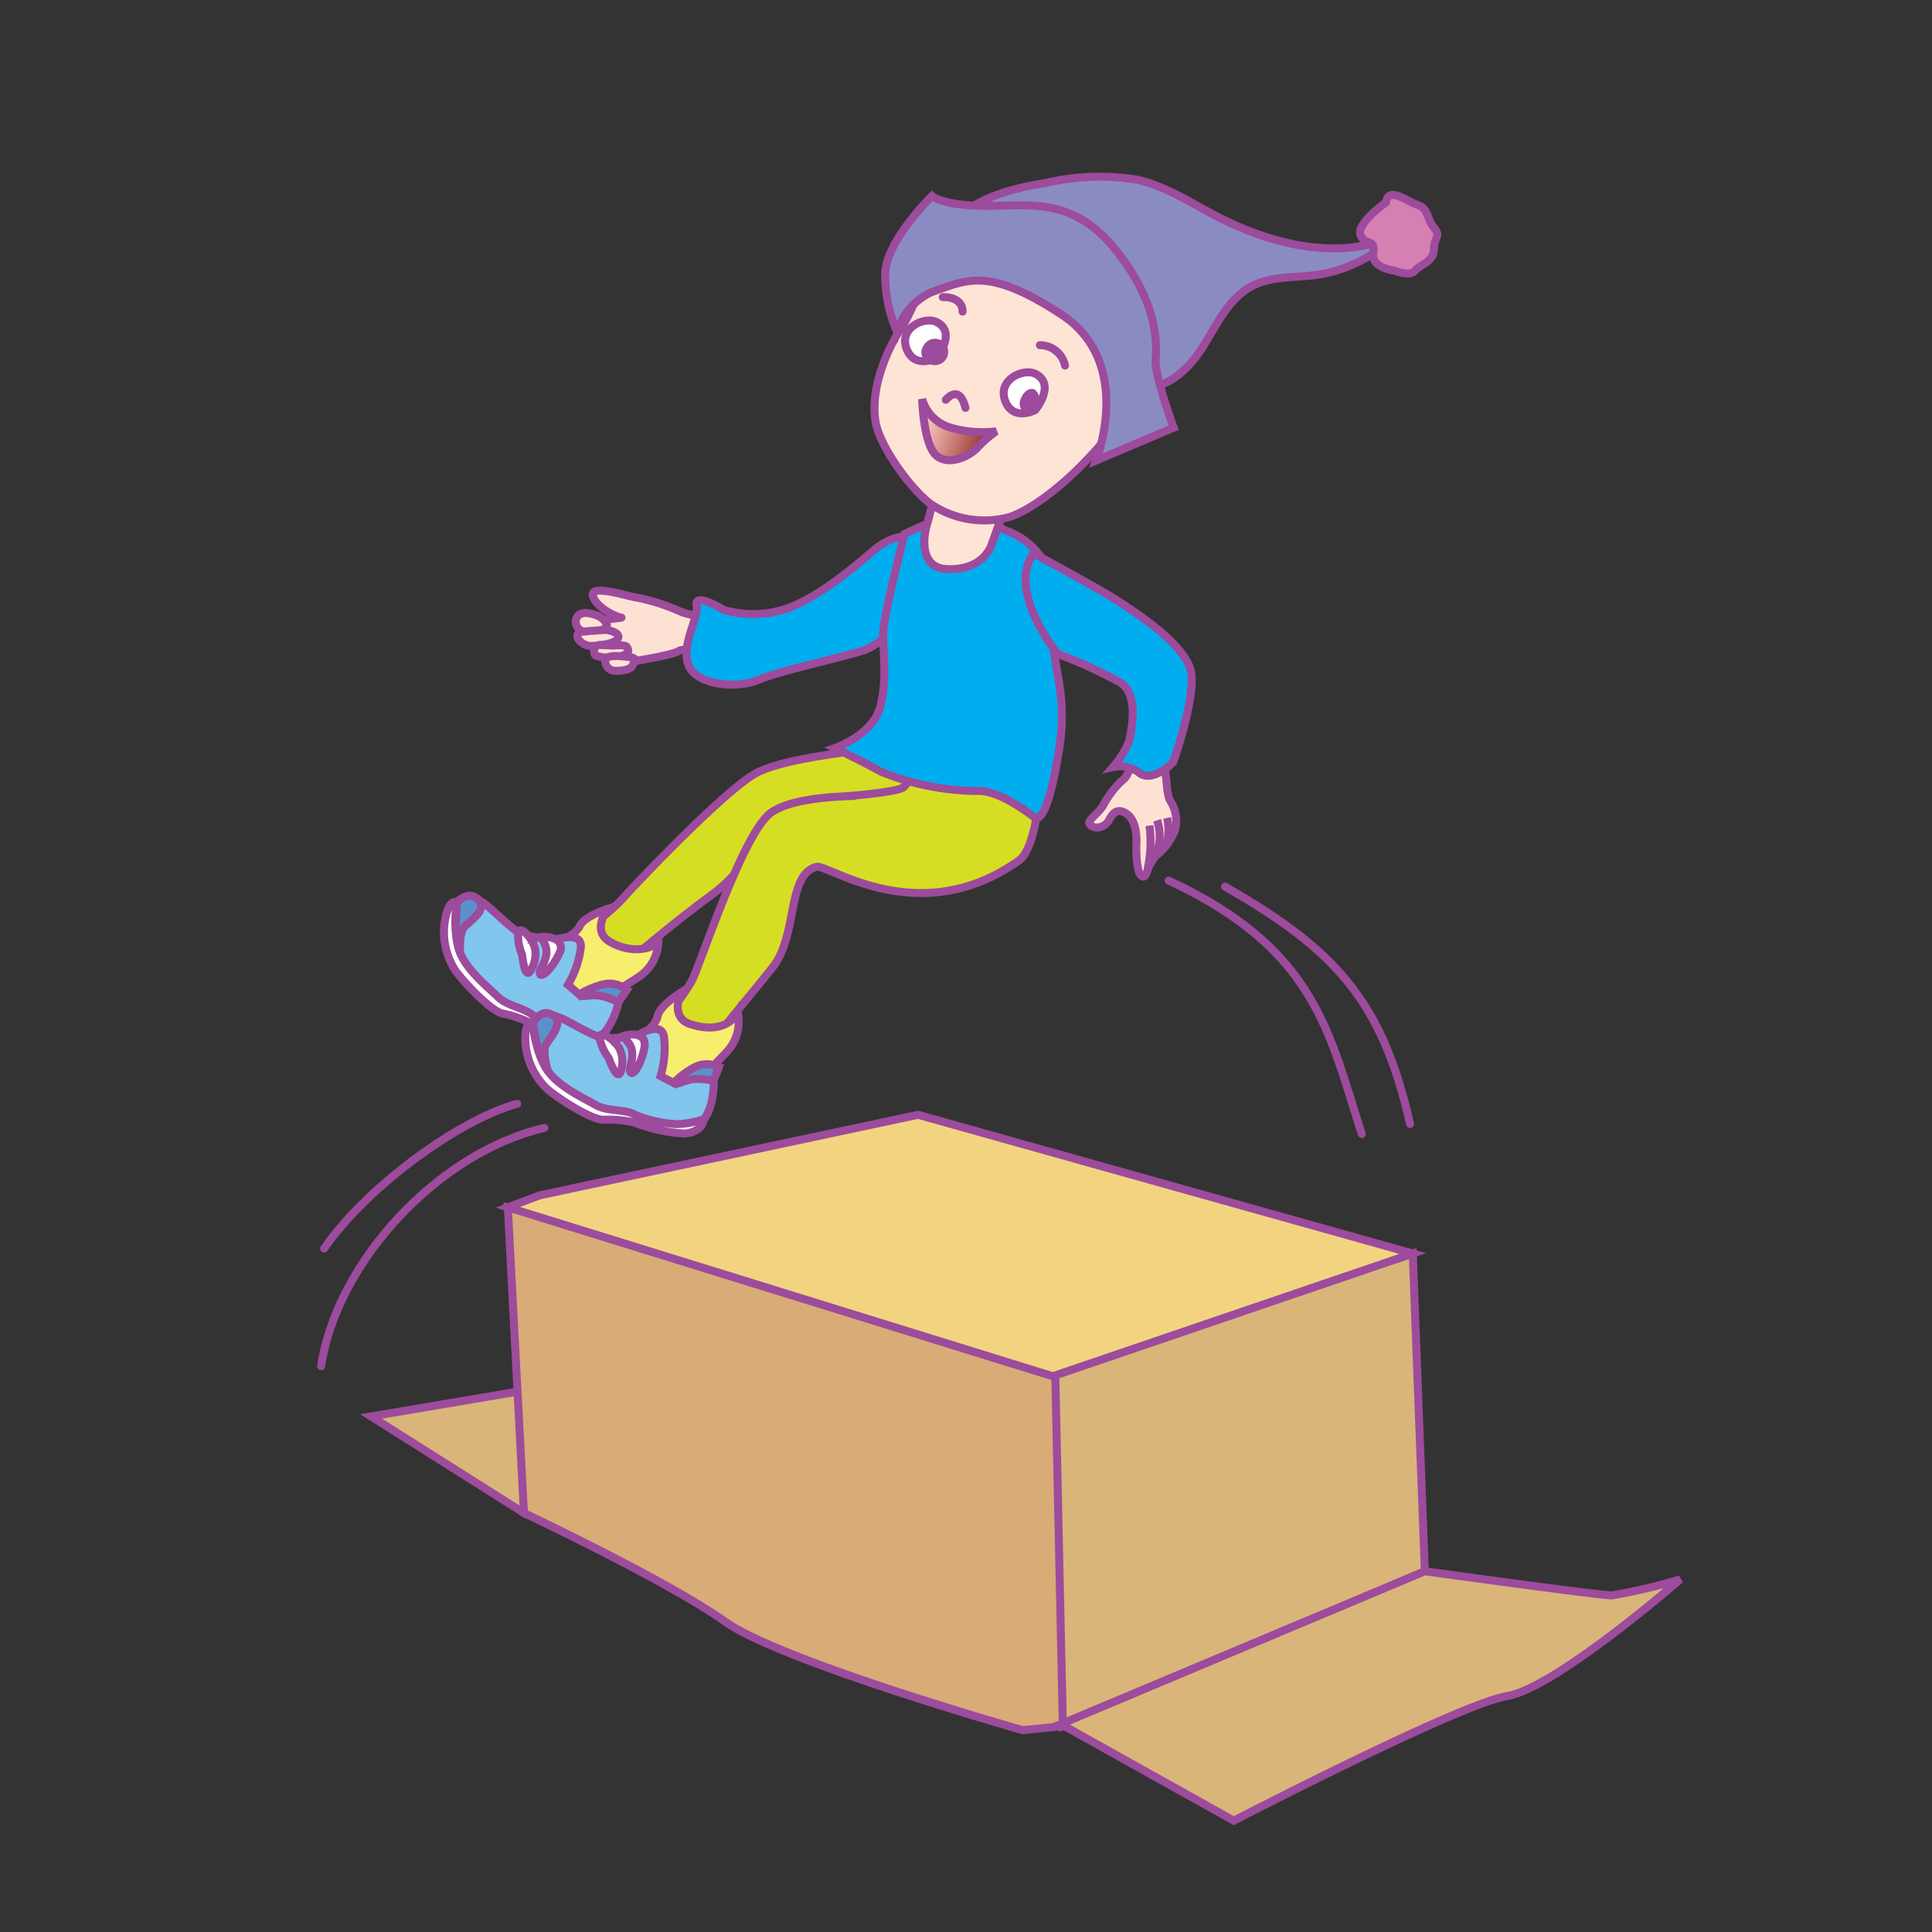<svg id="word" xmlns="http://www.w3.org/2000/svg" xmlns:xlink="http://www.w3.org/1999/xlink" viewBox="0 0 160 160"><rect x="0" y="0" width="160" height="160" fill="#333333" stroke="none"/><defs><style>.cls-1{fill:#d6de23;}.cls-1,.cls-10,.cls-11,.cls-12,.cls-13,.cls-14,.cls-16,.cls-17,.cls-18,.cls-2,.cls-3,.cls-4,.cls-5,.cls-6,.cls-7,.cls-8,.cls-9{stroke:#9d4b9c;stroke-width:0.661px;}.cls-2{fill:#f7ee6d;}.cls-3{fill:#81c6ed;}.cls-14,.cls-4{fill:#fff;}.cls-5{fill:#5a91cc;}.cls-6{fill:#d9b57a;}.cls-7{fill:#d8ab77;}.cls-8{fill:#f2d480;}.cls-9{fill:#fde2d4;}.cls-10{fill:#00adee;}.cls-11{fill:#fde4d5;}.cls-12,.cls-16{fill:none;}.cls-12,.cls-14{stroke-linecap:round;}.cls-13{fill:url(#linear-gradient);}.cls-15{fill:#9d4b9c;}.cls-17{fill:#8b8bc3;}.cls-18{fill:#d67fb3;}</style><linearGradient id="linear-gradient" x1="5343.245" y1="474.538" x2="5349.921" y2="474.538" gradientTransform="matrix(-0.928, -0.373, -0.373, 0.928, 5216.87, 1590.636)" gradientUnits="userSpaceOnUse"><stop offset="0" stop-color="#882922"/><stop offset="1" stop-color="#d24c56" stop-opacity="0"/></linearGradient></defs><path class="cls-1" d="M74.633,61.831s-9.38.641-12.146,2.268S52.5,73.355,51.5,74.484s-3.5,3.02-4.124,3.1-3.1.38-1.8,1.732,2.965,3.5,4.406,2.118,6.183-5.328,8.934-7.314c4-2.9,3.534-6.108,6.1-6.147s10.521,1.772,10.521,1.772Z"/><path class="cls-2" d="M54.527,77.99a3.644,3.644,0,0,1-1.543,2.853c-.322.246-2.532,1.574-2.532,1.574s-3.369,1.1-3.788.036a21.118,21.118,0,0,1-.447-4.494s1.433-.482,1.8-1.279,2.327-1.427,2.327-1.427-1.411,1.8.153,2.734S53.875,78.711,54.527,77.99Z"/><path class="cls-3" d="M51.247,82.918s-.742,3.726-3.148,3.453-3.783-2.018-5.171-2.288-4.5-3.2-4.9-4.191-1.355-4.291-.317-5.107,1.676-.5,2.532.146,2.655,2.627,3.507,2.617a5.805,5.805,0,0,1,1.865.4s2.58-1.02,2.493.485a8.021,8.021,0,0,1-1.071,3.123l1.038.9a5.418,5.418,0,0,1,1.79-.871A3.79,3.79,0,0,1,51.9,82Z"/><path class="cls-4" d="M44.086,80.111a2.452,2.452,0,0,0,.2-1.636c-.233-.8-1.2-1.882-1.369-1.243a3.864,3.864,0,0,0,.321,1.824S43.477,81.579,44.086,80.111Z"/><path class="cls-4" d="M45.41,80.36a6.022,6.022,0,0,0,.959-1.521.786.786,0,0,0-.394-1.072,2.175,2.175,0,0,0-1.283-.147s.148-.139.479.709-.392,1.872-.444,2.031S44.609,81.139,45.41,80.36Z"/><path class="cls-4" d="M49.637,85.881a7.368,7.368,0,0,1-2.336-.162,10.657,10.657,0,0,1-3.056-1.545c-.7-.7-2.162-.807-2.987-1.6s-2.575-2.2-3.161-3.68a8.893,8.893,0,0,1-.252-4.155s-.524-.388-.886.981a5.838,5.838,0,0,0,.756,4.659c.965,1.281,2.873,3.223,3.815,3.533a9.5,9.5,0,0,1,2.5.861,13.156,13.156,0,0,0,3.785,1.881C49.414,86.9,49.637,85.881,49.637,85.881Z"/><path class="cls-5" d="M51.9,82a2.135,2.135,0,0,0-1.57-.54c-.93.1-2.557.868-2.254.994s.952-.123,1.689.021A5.6,5.6,0,0,1,51.2,83l.7-1"/><path class="cls-5" d="M38.1,78.9s-.1-1.622.352-2.128,1.921-1.388,1.194-2.22c-.819-.936-1.8.193-1.8.193s-.1,1.294-.1,2.168A5.891,5.891,0,0,0,38.1,78.9Z"/><path class="cls-1" d="M86.058,66.024l-10.167-2.1a15.425,15.425,0,0,1-1.048,1.258c-.419.419-4.507.734-4.507.734l.008.015c-2.611.09-5.595.46-6.781,1.62-2.3,2.246-5.554,12.288-6.245,13.623s-2.67,3.782-3.251,4S51.15,86.3,52.737,87.3s3.724,2.68,4.786.989,4.354-5.524,6.465-8.182,1.146-7.66,3.623-8.317c.965-.255,8.49,5.346,16.77-.524C85.717,70.318,86.058,66.024,86.058,66.024Z"/><polygon class="cls-6" points="43.389 125.298 30.732 117.304 50.384 113.974 43.389 125.298"/><path class="cls-6" d="M88.019,142.952s-.665-24.151-.665-25.15v-4.329L117,103.812l1,26.313Z"/><path class="cls-7" d="M84.69,143.284s-19.986-5.663-24.649-8.993S43.389,125.3,43.389,125.3L42.056,99.985s11.161,2.666,16.823,4.332,28.475,7.659,28.475,7.659l.665,30.976Z"/><polygon class="cls-8" points="44.72 98.986 76.029 92.323 116.998 103.812 87.187 113.974 42.056 99.985 44.72 98.986"/><path class="cls-6" d="M87.854,142.785,118,130.125s14.488,2,15.487,2a48.569,48.569,0,0,0,5.665-1.331s-10.326,8.994-14.324,9.661-22.649,10.325-22.649,10.325Z"/><path class="cls-2" d="M61.1,83.847a3.646,3.646,0,0,1-.809,3.146c-.249.316-2.075,2.137-2.075,2.137s-3,1.879-3.667.952a21.043,21.043,0,0,1-1.52-4.252s1.271-.814,1.432-1.677,1.913-1.946,1.913-1.946-.929,2.064.809,2.616C59.44,85.542,60.641,84.7,61.1,83.847Z"/><path class="cls-3" d="M59.11,89.425s.181,3.793-2.221,4.112-4.157-1.043-5.569-.967-5.144-2.02-5.765-2.886-2.351-3.833-1.542-4.877,1.506-.89,2.489-.472,3.217,1.906,4.039,1.69a5.8,5.8,0,0,1,1.906-.057s2.255-1.614,2.537-.133a8.055,8.055,0,0,1-.283,3.287l1.223.621a5.462,5.462,0,0,1,1.525-1.278,3.83,3.83,0,0,1,2.078-.087Z"/><path class="cls-4" d="M51.483,88.436a2.473,2.473,0,0,0-.2-1.64c-.421-.724-1.618-1.536-1.63-.874a3.867,3.867,0,0,0,.754,1.692S51.245,90.006,51.483,88.436Z"/><path class="cls-4" d="M52.826,88.356a6.022,6.022,0,0,0,.563-1.709c.019-.609-.156-.764-.642-.945a2.182,2.182,0,0,0-1.279.167s.106-.17.637.574.072,1.911.059,2.078S52.241,89.305,52.826,88.356Z"/><path class="cls-4" d="M58.264,92.689a7.3,7.3,0,0,1-2.306.406,10.638,10.638,0,0,1-3.337-.756c-.854-.513-2.3-.262-3.287-.829S46.3,90,45.375,88.7a8.874,8.874,0,0,1-1.246-3.969s-.6-.253-.627,1.167a5.843,5.843,0,0,0,1.867,4.336c1.243,1.009,3.564,2.434,4.553,2.5a9.628,9.628,0,0,1,2.633.232,13.094,13.094,0,0,0,4.127.908C58.294,93.727,58.264,92.689,58.264,92.689Z"/><path class="cls-5" d="M59.527,88.378a2.137,2.137,0,0,0-1.657-.142c-.878.316-2.269,1.458-1.946,1.507s.893-.349,1.643-.387a5.546,5.546,0,0,1,1.515.162l.445-1.14"/><path class="cls-5" d="M45.375,88.7s-.489-1.548-.173-2.149,1.529-1.811.625-2.445c-1.023-.709-1.7.625-1.7.625s.211,1.278.419,2.128A5.938,5.938,0,0,0,45.375,88.7Z"/><path class="cls-9" d="M59.617,51.091a8.506,8.506,0,0,1-3.095-.373,17.56,17.56,0,0,0-3.667-1.21c-.56-.02-4.019-1.2-3.757-.179s1.99,1.782,2.347,1.815-3.372.247-3.006.951,2.126,2.958,2.126,2.958,4.948-.688,5.664-1.145,4.418.921,5.427,1.507"/><path class="cls-9" d="M48.526,50.761s-.8-.051-.84.689.822,1.039,1.358.947,1.338-.333,1.205-.678C49.894,50.821,48.526,50.761,48.526,50.761Z"/><path class="cls-9" d="M50.187,52.163s1.145.149,1.025.641-1.564.682-2.24.69c-.945.012-1.651-1.084-.737-1.178S50.187,52.163,50.187,52.163Z"/><path class="cls-9" d="M50.749,53.466s1.023-.114,1.168.115.257.5-.417.739a3.63,3.63,0,0,1-2.169-.032c-.218-.181-.2-.889.357-.871S50.749,53.466,50.749,53.466Z"/><path class="cls-9" d="M50.125,54.691a.813.813,0,0,0,.658.844c.288.05,1.32.019,1.556-.356s.37-.671-.02-.725S50.164,54.1,50.125,54.691Z"/><path class="cls-10" d="M75.517,44.514s-1.3-.519-3.194,1.092-4.709,3.977-7.317,4.845a8.911,8.911,0,0,1-5.058.069s-2.434-1.526-2.263-.39-1.265,3.19-.7,4.872,3.834,2.113,5.822,1.3,7.087-1.892,8.769-2.457,4.4-3.726,4.4-3.726"/><path class="cls-11" d="M83.575,40.849s-.846,2.512-1.358,4.122-3.395,5.133-5.154,3.811-.529-4.494-.529-4.494l1.583-5.809"/><path class="cls-10" d="M83.313,43.943a6.054,6.054,0,0,1,3.95,6.673c-.511,4.247,1.274,6.1.462,11.347-1.039,6.7-2.026,5.757-2.026,5.757s-2.924-2.38-4.848-2.215a21.683,21.683,0,0,1-7.906-1.6c-1.3-.741-3.815-1.953-3.815-1.953S72.3,60.879,72.909,58.5s.174-4.7.233-6.153,1.764-8.127,1.764-8.127l1.864-.852s-1.116,3.681,1.708,3.766c3.146.095,3.686-2.164,3.686-2.164l.511-1.376Z"/><path class="cls-11" d="M83.154,16.477S78.455,20,77.6,21.3,75.3,26.255,74.681,27.11s-2.736,4.566-2.161,7.872c.3,1.728,2.4,4.946,4.392,6.637A7.893,7.893,0,0,0,83.665,42.8c3.578-1.269,8.755-6.828,9.7-9.276s2.224-9.751-.143-12.37S85.307,15.886,83.154,16.477Z"/><path class="cls-12" d="M78.327,33.107c.762-.82,1.337-.517,1.628.673"/><path class="cls-13" d="M76.37,33.06a3.451,3.451,0,0,0,2.178,2.3,9.325,9.325,0,0,0,3.949.358,10.256,10.256,0,0,0-1.549,1.348c-.656.732-2.429,1.581-3.454.613S76.37,33.06,76.37,33.06Z"/><path class="cls-14" d="M85.732,33.96s1.729-2.085.06-2.98c-1.02-.549-3.213.465-2.552,2.212S85.732,33.96,85.732,33.96Z"/><path class="cls-14" d="M77.544,29.648s1.718-2.072.059-2.956c-1.012-.549-3.185.457-2.528,2.188S77.544,29.648,77.544,29.648Z"/><path class="cls-12" d="M88.2,30.274a2.129,2.129,0,0,0-2.082-1.687"/><path class="cls-12" d="M79.714,25.809c.031-.809-.728-1.236-1.639-1.2"/><path class="cls-15" d="M84.587,32.916a.977.977,0,0,0,.252,1.288c.375.167.86-.129,1.091-.668a.97.97,0,0,0-.253-1.282C85.306,32.08,84.816,32.378,84.587,32.916Z"/><path class="cls-15" d="M76.44,28.7a.944.944,0,0,0,.279,1.269A1.09,1.09,0,1,0,76.44,28.7Z"/><path class="cls-9" d="M96.4,63.535c.266.642.151,2.187.526,2.8a3.037,3.037,0,0,1,.378,2.426,6.347,6.347,0,0,1-.571,1.066,5.6,5.6,0,0,1-1.089,1.125l-.47.75c-.174.275-.215,1.1-.628.846s-.461-1.931-.434-2.577.02-2.062-.869-2.617-1.222.279-1.478.688-1.139.771-1.539.177c-.177-.269.737-.871,1.12-1.486a7.662,7.662,0,0,1,1.621-2.124c.7-.511.626-1.6.875-2.3"/><path class="cls-16" d="M95.047,71.943a10.586,10.586,0,0,0,.147-3.57"/><path class="cls-16" d="M95.828,67.934a4.054,4.054,0,0,1-.141,2.947"/><path class="cls-16" d="M96.654,67.736a4.339,4.339,0,0,1-.131,2.419"/><path class="cls-10" d="M85.6,45.831s5.066,2.738,6.546,3.667,6.242,3.919,6.515,6.3-1.5,7.319-1.5,7.319-1.686,1.742-2.782.907a2.577,2.577,0,0,0-2.2-.5,8.049,8.049,0,0,0,1.326-2.114c.121-.662.935-3.838-.757-4.9A37.623,37.623,0,0,0,87.6,54.162S83.332,48.977,85.6,45.831Z"/><path class="cls-12" d="M96.788,72.926c12.159,5.662,13.256,12.517,15.988,20.983"/><path class="cls-12" d="M101.452,73.426c8.993,5.163,12.991,9.323,15.322,19.65"/><path class="cls-12" d="M45.077,93.41c-8.8,2.039-17.182,11.105-18.485,19.735"/><path class="cls-12" d="M42.829,91.412c-4.95,1.351-12.621,7.055-15.987,11.99"/><path class="cls-17" d="M94.189,31.976c2.168.546,4.2-1.3,5.39-3.188s2.174-4.121,4.169-5.13c1.573-.8,3.434-.644,5.182-.876a11.606,11.606,0,0,0,6.6-3.252c-4.745,2.133-10.366.7-14.967-1.724-2.073-1.094-4.086-2.4-6.371-2.921a19.447,19.447,0,0,0-7.463.238c-3.349.553-7.211,1.533-8.557,4.649-.467,1.081-.873,2.579-2.05,2.6a13.859,13.859,0,0,1,6.822-2.157C91.544,20.428,94.189,31.976,94.189,31.976Z"/><path class="cls-18" d="M114.778,16.76s-2.515,1.781-2.1,2.725,1.258.209,1.048,1.467,1.782,1.468,1.782,1.468,1.258.524,1.677,0,1.572-.734,1.572-1.782.629-1.048,0-1.782-.419-1.572-1.362-1.887S114.988,15.4,114.778,16.76Z"/><path class="cls-17" d="M74.284,27.451a11.716,11.716,0,0,1-.978-4.717c0-2.725,3.878-6.5,3.878-6.5s.852.793,4.392.816,7.208-.816,10.771,3.587,3.459,7.756,3.355,9.119,1.5,5.66,1.5,5.66l-6.429,2.725s3.215-8.106-2.865-12.089-7.826-2.865-10.691-1.886A5.316,5.316,0,0,0,74.284,27.451Z"/></svg>